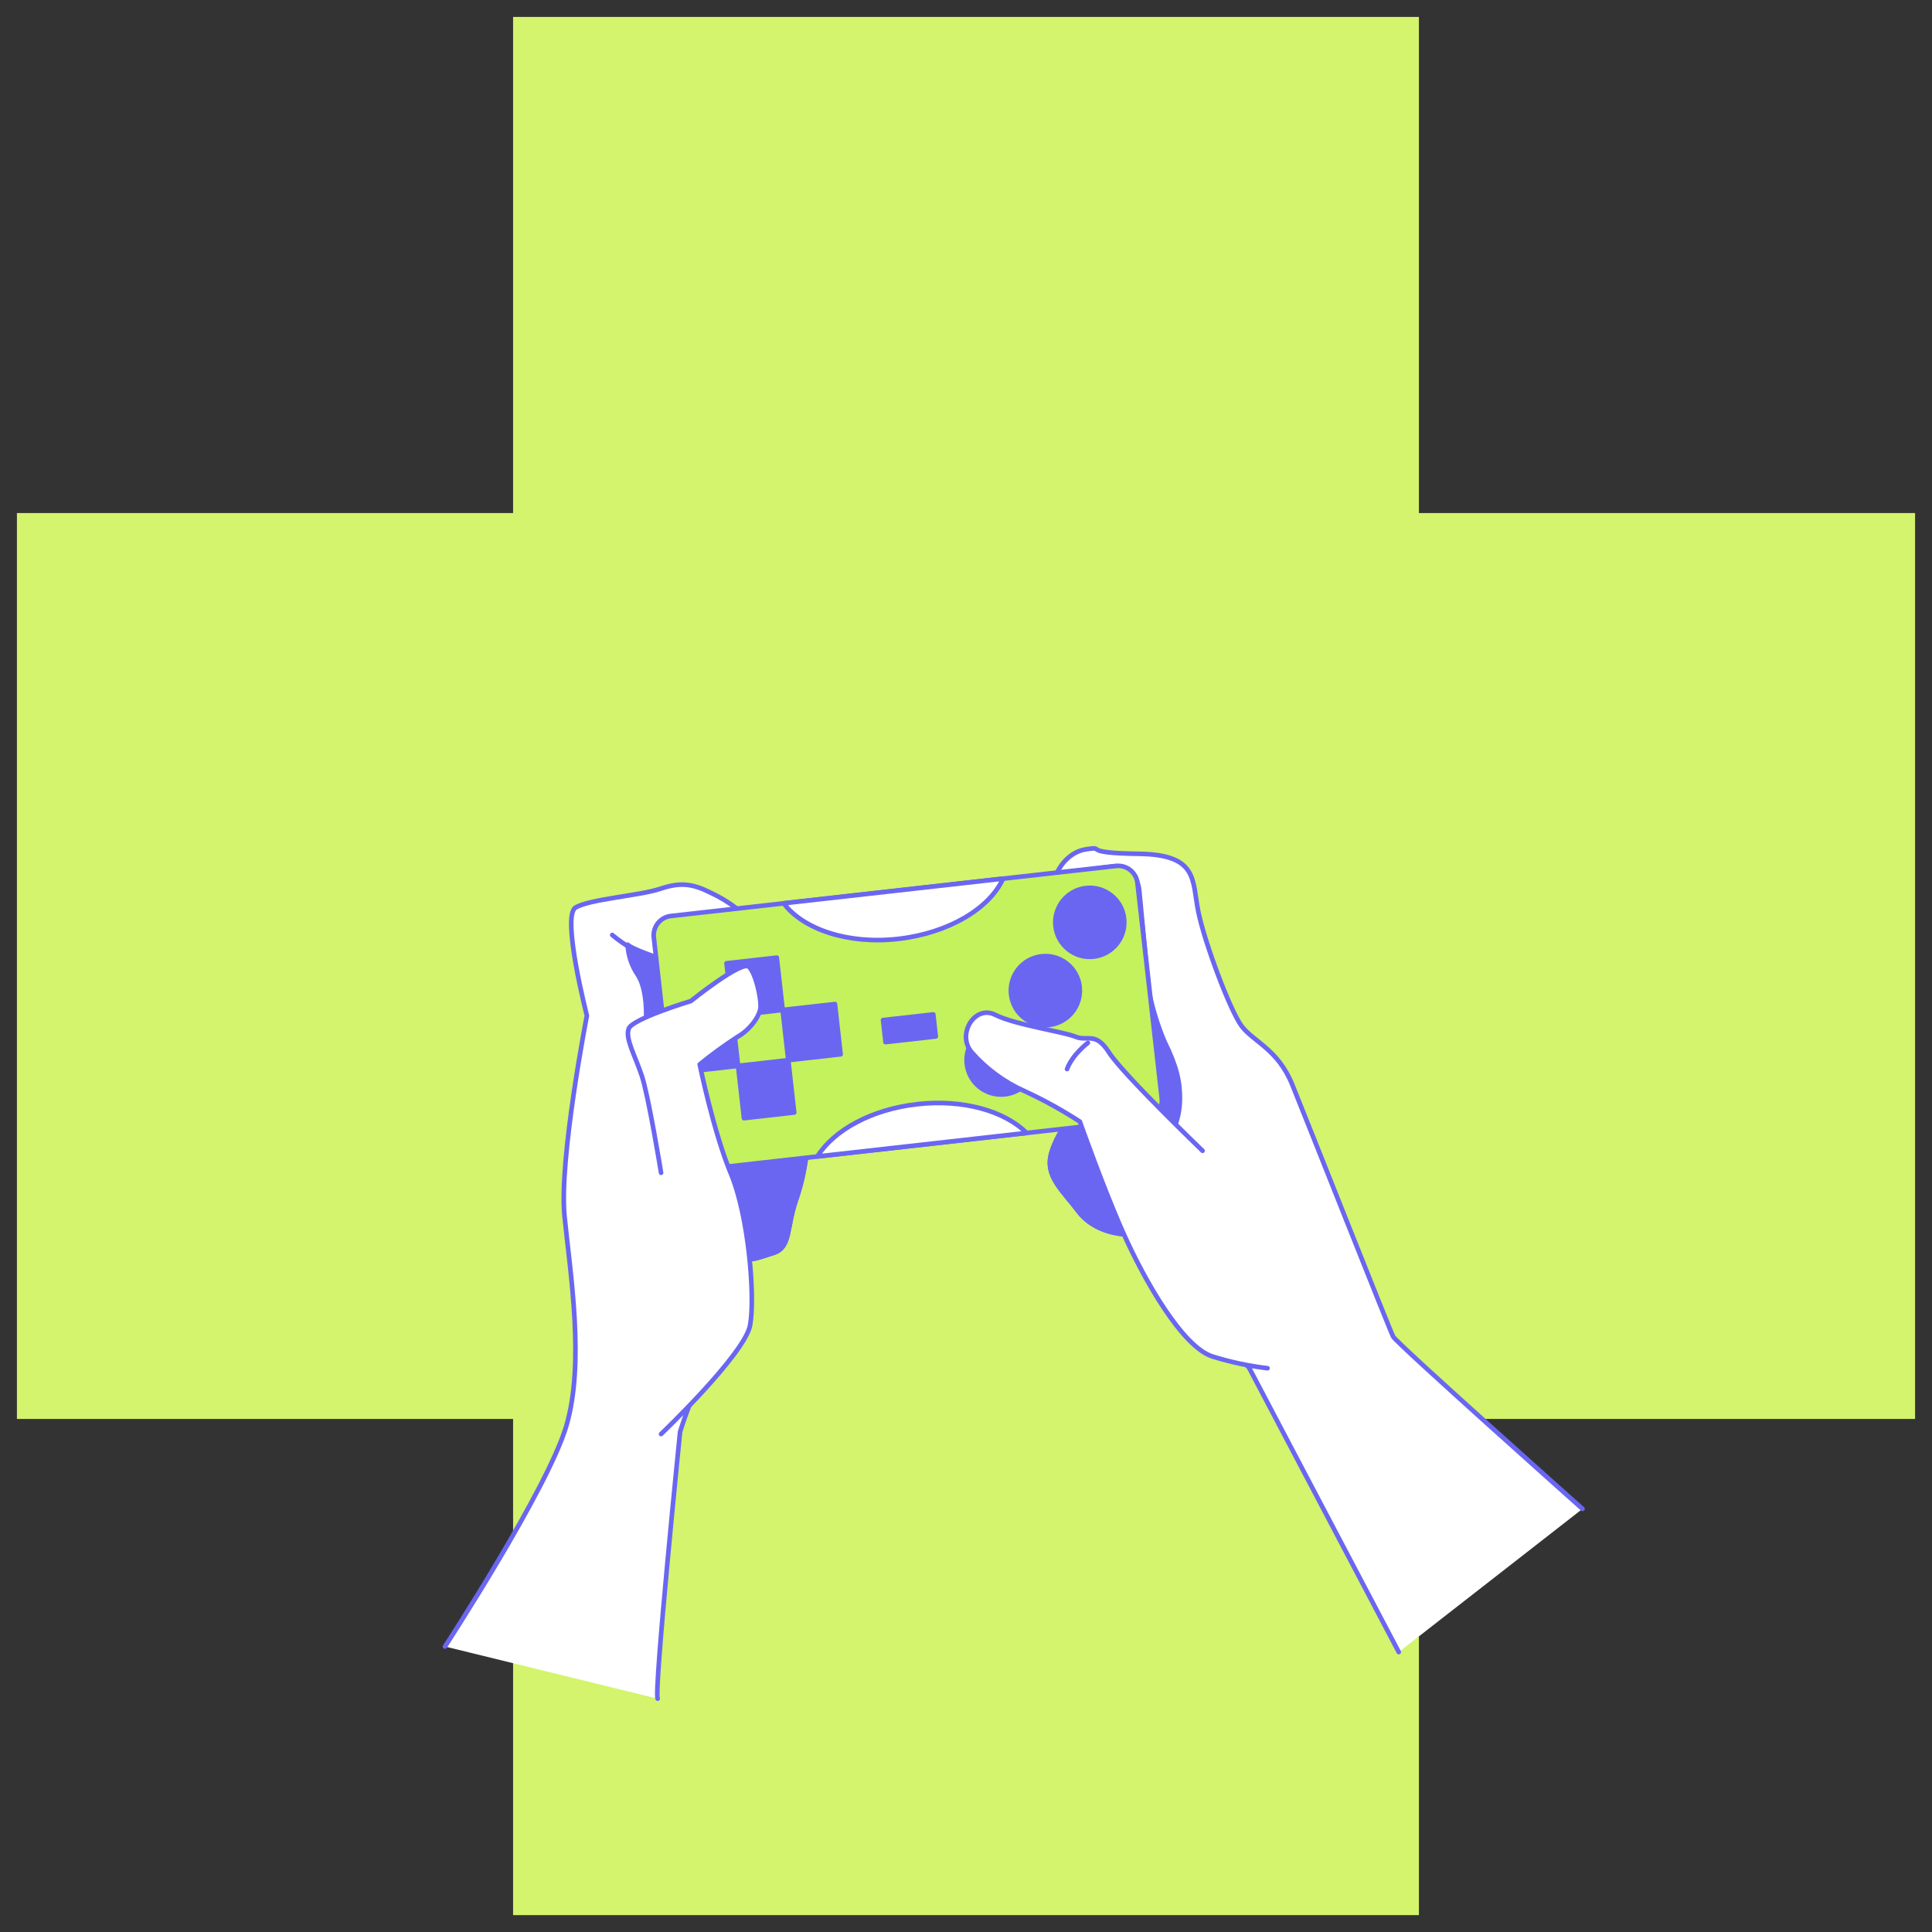 <?xml version="1.0" encoding="utf-8"?>
<!-- Generator: Adobe Illustrator 28.0.0, SVG Export Plug-In . SVG Version: 6.00 Build 0)  -->
<svg version="1.1" id="Capa_1" xmlns="http://www.w3.org/2000/svg" xmlns:xlink="http://www.w3.org/1999/xlink" x="0px" y="0px"
	 viewBox="0 0 420.11 420.11" style="enable-background:new 0 0 420.11 420.11;" xml:space="preserve">
<rect x="0" y="0" width="420.11" height="420.11" fill="#333333" stroke="none"/>
<style type="text/css">
	.st0{fill:#F2E96B;}
	.st1{fill:#333333;}
	.st2{fill:#C3F25C;}
	.st3{fill:none;stroke:#C3F25C;stroke-width:2;stroke-miterlimit:10;}
	.st4{fill:#6A66F2;}
	.st5{fill:#008989;}
	.st6{fill:none;stroke:#F2E96B;stroke-width:2;stroke-miterlimit:10;}
	.st7{fill:#FFFFFF;}
	.st8{fill:#D3F46C;}
	.st9{fill:#FFFFFF;stroke:#6A66F2;stroke-linecap:round;stroke-linejoin:round;}
	.st10{fill:#6A66F2;stroke:#6A66F2;stroke-linecap:round;stroke-linejoin:round;}
	.st11{fill:none;stroke:#6A66F2;stroke-linecap:round;stroke-linejoin:round;}
	.st12{fill:#C3F25C;stroke:#6A66F2;stroke-linecap:round;stroke-linejoin:round;}
</style>
<g>
	<polygon class="st8" points="111.57,416.44 111.57,308.55 3.68,308.55 3.68,111.56 111.57,111.56 111.57,3.68 308.54,3.68 
		308.54,111.56 416.43,111.56 416.43,308.55 308.54,308.55 308.54,416.44 	"/>
</g>
<g id="freepik--Hands--inject-310">
	<path class="st9" d="M96.76,358.03c0,0,22.29-34.17,26.37-47.9s0.87-33.26-0.37-45.63s4.86-43.65,4.86-43.65s-5.56-21.64-2.47-23.5
		s14-2.59,18.42-4.08s7.05-1.11,11,0.87c2.02,0.94,3.93,2.1,5.69,3.46l-2.72,4.2l-10.39,2.23l6.68,34.87c0,0,20.28,5.2,21.27,6.93
		s0.12,9-2,15.08s-1.11,10.27-4.82,11.5s-5.94,2-6.31,0.87s-5.07,18.18-8.41,24.24c-2.3,4.44-4.2,9.07-5.68,13.85
		c0,0-5.73,56.67-4.87,58"/>
	<path class="st10" d="M146.78,209.52c0,0-9-2.85-10.3-4.1c0.11,2.34,0.87,4.59,2.18,6.53c2.18,3.18,1.84,9.71,1.84,9.71l12.9,24.45
		l7.84,28.75c0.39-1.18,0.65-1.81,0.72-1.58c0.37,1.11,2.6,0.37,6.31-0.87s2.72-5.44,4.82-11.5c1.03-3.03,1.76-6.16,2.17-9.33v-5.26
		c-0.05-0.17-0.11-0.33-0.19-0.49c-1-1.73-21.27-6.93-21.27-6.93l-5.18-27.21L146.78,209.52z"/>
	<line class="st11" x1="160.78" y1="258.99" x2="164.58" y2="251.1"/>
	<path class="st11" d="M133.13,203.31c2.72,2.27,5.81,4.06,9.14,5.28"/>
	<path class="st9" d="M344.11,328.1c0,0-40.41-36-41.17-37.45s-18.82-47.11-21.95-54.82s-8.48-9.33-11-12.71s-8-18-9.41-24.83
		s0.09-12.46-13-12.63c-13.09-0.17-6.78-1.69-11.36-1s-6.44,5.26-6.44,5.26l12.87-1.6l2.47,1c2.47,1,2.63,4.5,2.63,4.5
		s2.29,23.81,2.71,28.47s3.16,24.74,3.16,24.74s-16.29-5.69-17.65-6.37s-5.93,5.08-7.37,10.08s2.37,8,5.93,12.71
		s9.83,4.92,9.83,4.92l27.26,29.06l32.54,61.81"/>
	<path class="st10" d="M253.22,226.51c-1.48-3.5-2.61-7.14-3.36-10.87c0.28,3,0.51,5.44,0.62,6.63c0.39,4.24,2.69,21.28,3.1,24.3
		c0.86-0.53,1.57-0.88,1.57-0.88c0.91-2.08,1.4-4.33,1.42-6.61C256.62,235.14,255.82,231.79,253.22,226.51z"/>
	<path class="st10" d="M252.55,264.7c0.34-1.51-1.93-13.31-2.18-14.91c-0.14-0.89,1.39-2.07,2.75-2.94
		c-2.77-1-15.92-5.59-17.13-6.19s-5.93,5.08-7.37,10.08s2.37,8,5.93,12.71s9.83,4.92,9.83,4.92l1.22,1.3
		C249.22,267.45,252.41,265.34,252.55,264.7z"/>
	<path class="st12" d="M247.34,192.02l5.28,46.79c0.26,2.31-1.41,4.4-3.72,4.66l-96.8,10.89c-2.32,0.26-4.4-1.41-4.67-3.72
		l-5.26-46.79c-0.26-2.32,1.4-4.41,3.72-4.67c0,0,0.01,0,0.01,0l96.79-10.88C245,188.05,247.08,189.71,247.34,192.02z"/>
	
		<rect x="158.51" y="208.79" transform="matrix(0.994 -0.112 0.112 0.994 -22.958 19.683)" class="st10" width="10.99" height="11.45"/>
	
		<rect x="161.01" y="231.08" transform="matrix(0.994 -0.112 0.112 0.994 -25.434 20.103)" class="st10" width="10.99" height="11.45"/>
	
		<rect x="148.38" y="221.43" transform="matrix(0.994 -0.112 0.112 0.994 -24.407 18.655)" class="st10" width="11.45" height="10.99"/>
	
		<rect x="170.67" y="218.91" transform="matrix(0.994 -0.112 0.112 0.994 -23.986 21.131)" class="st10" width="11.45" height="10.99"/>
	<path class="st10" d="M225.14,229.67c-0.46-4.12-4.17-7.08-8.29-6.62c-4.12,0.46-7.08,4.17-6.62,8.29
		c0.46,4.12,4.17,7.08,8.29,6.62c0,0,0,0,0.01,0C222.64,237.49,225.6,233.78,225.14,229.67z"/>
	<path class="st10" d="M244.43,199.72c-0.47-4.12-4.18-7.07-8.3-6.61c-4.12,0.47-7.07,4.18-6.61,8.3c0.47,4.11,4.17,7.07,8.28,6.61
		C241.93,207.55,244.89,203.84,244.43,199.72z"/>
	<path class="st10" d="M234.77,214.56c-0.47-4.12-4.18-7.07-8.3-6.61c-4.12,0.47-7.07,4.18-6.61,8.3c0.47,4.11,4.17,7.07,8.28,6.61
		c4.12-0.46,7.08-4.17,6.62-8.29C234.77,214.57,234.77,214.56,234.77,214.56z"/>
	
		<rect x="192.16" y="221.16" transform="matrix(0.994 -0.112 0.112 0.994 -23.759 23.503)" class="st10" width="10.99" height="4.82"/>
	<path class="st9" d="M170.4,196.42c4.28,5.68,14.1,9,25,7.73s19.79-6.61,22.71-13.09L170.4,196.42z M199.48,240.1
		c-10,1.12-18.16,5.67-21.75,11.37l45.51-5.11C218.46,241.59,209.44,238.98,199.48,240.1z"/>
	<path class="st9" d="M143.75,255.02c0,0-2.72-16.69-4.2-21.12s-3.63-8.06-2.84-10.22s13.51-6,13.51-6s11.18-9,12.66-7.44
		s2.55,6.53,2.5,8.63s-2.44,5.16-5,6.58c-2.85,1.85-5.6,3.85-8.23,6c0,0,3,14.7,6.81,23.84s5.28,26.62,4.15,32.87
		s-19.36,23.67-19.36,23.67"/>
	<path class="st9" d="M261.5,250.24c0,0-17.37-16.71-20.34-21.37s-4.66-2.33-7.28-3.43s-13.1-2.57-17.51-4.78s-8.39,4.25-5.1,8.13
		c3.17,3.61,7.08,6.49,11.47,8.45c4.18,1.92,8.21,4.15,12.07,6.65c0,0,5.16,14.66,9.57,24.49s12.71,24.57,19.32,26.6
		c3.89,1.21,7.88,2.06,11.92,2.54"/>
	<path class="st11" d="M236.55,226.77c0,0-3.34,2.51-4.52,5.69"/>
</g>
</svg>
